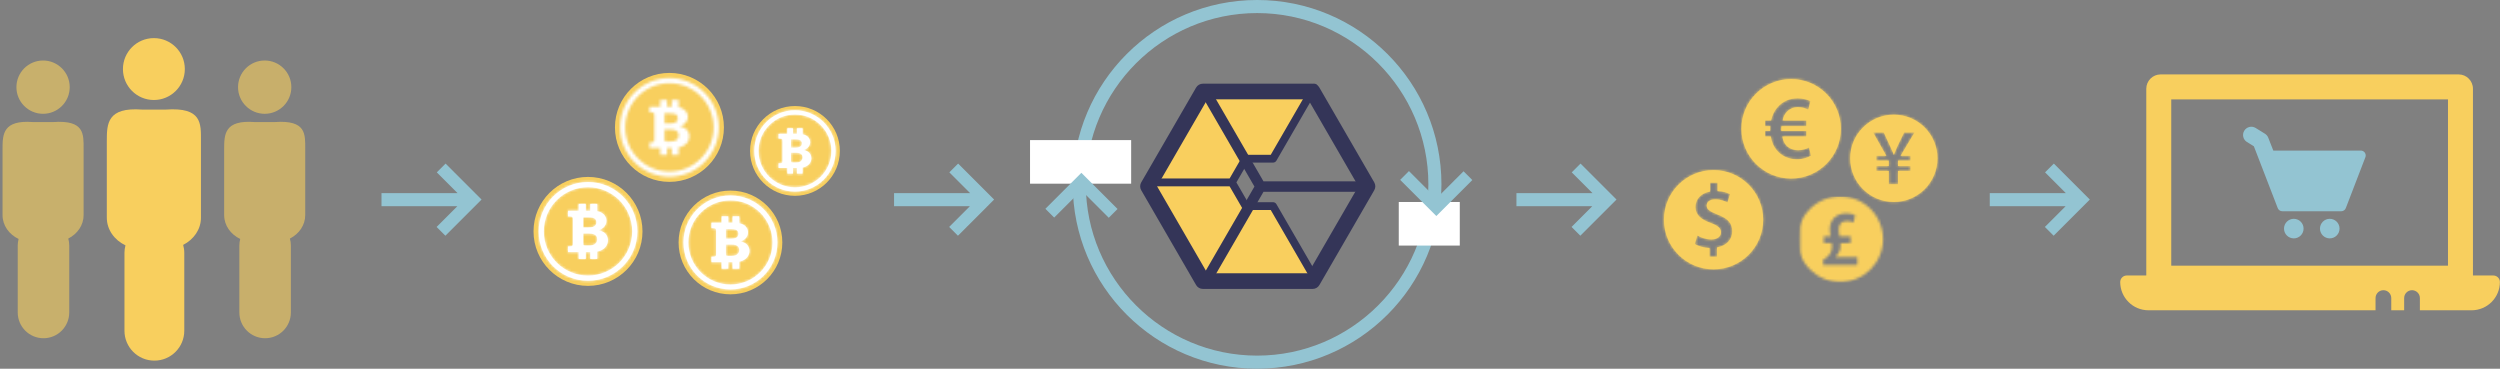 <svg width="956" height="141" viewBox="0 0 956 141" xmlns="http://www.w3.org/2000/svg" xmlns:xlink="http://www.w3.org/1999/xlink">
    <rect x="0" y="0" width="956" height="141" fill="#808080" stroke="none"/>
    <title>
        infographics
    </title>
    <defs>
        <path d="M21.655 20.447c-.414.587-1.003 1.03-1.767 1.335-.278.11-.606.202-.977.276v2.33H16.7v-2.15c-.053 0-.106.004-.162.004h-1.255v2.146h-2.21v-2.146H9.7V20.44h.516c.347 0 .574-.03.695-.092.122-.06.208-.143.258-.25.05-.11.074-.353.074-.735v-7.278c0-.385-.024-.633-.074-.74-.05-.103-.136-.188-.257-.25-.12-.062-.348-.094-.694-.094H9.7V9.2h3.372V7.05h2.21v2.146h1.42V7.05h2.21v2.303c.326.065.624.14.875.243.648.266 1.148.645 1.497 1.14.344.496.518 1.04.518 1.632 0 .43-.092.84-.276 1.227-.18.388-.45.725-.795 1.023-.346.296-.803.542-1.374.734.612.154 1.08.328 1.403.515.47.264.837.63 1.11 1.102.277.472.415.993.415 1.573 0 .686-.213 1.324-.63 1.904zm-5.66-18.652c-7.688 0-13.922 6.234-13.922 13.922 0 7.688 6.233 13.922 13.922 13.922 7.685 0 13.918-6.23 13.918-13.923 0-7.688-6.233-13.922-13.918-13.922zm2.633 15.412c.18.272.27.598.27.98 0 .458-.13.848-.385 1.17-.254.32-.562.536-.925.642-.367.097-.826.157-1.376.157h-.953c-.318 0-.514-.02-.584-.056-.07-.03-.124-.093-.155-.18-.026-.067-.04-.298-.043-.7v-2.824h1.687c.74 0 1.288.068 1.65.208.364.134.63.335.814.603zm-2.723-2.73h-1.43v-3.18h1.43c.835 0 1.416.05 1.737.157.324.1.576.278.742.52.17.24.26.536.26.877 0 .333-.093.626-.272.877-.183.25-.45.44-.807.565-.357.124-.91.186-1.66.186zm.09 16.795C7.403 31.272.44 24.305.44 15.714.44 7.124 7.402.158 15.994.158c8.588 0 15.552 6.967 15.552 15.556-.002 8.593-6.964 15.558-15.552 15.558z" id="a"/>
        <path d="M24.868 24.184c-.478.677-1.16 1.19-2.042 1.542-.322.126-.7.234-1.128.32v2.69h-2.554v-2.483c-.06 0-.123.003-.188.003h-1.45v2.48h-2.554v-2.48h-3.895v-2.082h.595c.4 0 .664-.035.804-.105.14-.072.24-.167.297-.29.06-.128.086-.408.086-.85v-8.408c0-.443-.028-.732-.087-.854-.058-.12-.158-.218-.297-.29-.14-.07-.403-.108-.804-.108h-.595v-2.084h3.895v-2.48h2.554v2.48h1.64v-2.48h2.553v2.66c.375.076.72.162 1.01.28.75.31 1.328.747 1.73 1.317.397.574.6 1.205.6 1.887 0 .495-.108.972-.32 1.417-.208.448-.52.838-.92 1.184-.4.343-.928.625-1.588.848.707.18 1.25.38 1.62.596.546.305.97.727 1.286 1.27.32.548.48 1.15.48 1.82 0 .79-.248 1.53-.73 2.2zm-6.54-21.552c-8.882 0-16.084 7.205-16.084 16.087 0 8.88 7.202 16.082 16.084 16.082 8.88 0 16.08-7.197 16.08-16.083 0-8.883-7.2-16.088-16.08-16.088zm3.042 17.806c.21.316.312.69.312 1.135 0 .528-.15.978-.445 1.35-.294.37-.65.62-1.07.742-.423.113-.953.182-1.59.182h-1.1c-.366 0-.592-.024-.674-.064-.082-.035-.143-.108-.178-.21-.032-.076-.048-.343-.05-.81V19.5h1.947c.854 0 1.488.08 1.908.24.42.157.73.39.94.698zm-3.145-3.153h-1.65V13.61h1.65c.964 0 1.635.057 2.006.18.376.116.666.322.858.6.196.28.3.622.3 1.016 0 .383-.107.72-.314 1.014-.21.29-.52.508-.933.652-.41.143-1.05.213-1.915.213zm.103 19.404C8.402 36.69.356 28.64.356 18.713.356 8.79 8.4.74 18.328.74c9.923 0 17.968 8.05 17.968 17.974-.002 9.928-8.046 17.975-17.968 17.975z" id="c"/>
        <path d="M26.726 25.23c-.502.71-1.217 1.25-2.145 1.62-.337.132-.734.244-1.185.334v2.826h-2.683v-2.607c-.064 0-.128.004-.197.004h-1.522v2.604H16.31v-2.603h-4.09V25.22h.624c.42 0 .697-.038.844-.112.146-.073.25-.173.312-.305.06-.133.09-.427.09-.89V15.08c0-.467-.03-.77-.09-.897-.06-.125-.166-.23-.312-.305-.147-.075-.423-.114-.844-.114h-.625v-2.188h4.09V8.97h2.683v2.604h1.72V8.97h2.684v2.795c.395.08.757.17 1.062.295.786.323 1.393.782 1.816 1.383.417.603.63 1.265.63 1.98 0 .522-.113 1.022-.336 1.49-.22.47-.546.88-.965 1.24-.42.36-.976.658-1.67.892.744.188 1.312.398 1.704.625.57.32 1.016.765 1.35 1.337.334.574.5 1.206.5 1.91 0 .832-.26 1.607-.764 2.312zm-6.87-22.637c-9.33 0-16.896 7.565-16.896 16.896 0 9.33 7.565 16.895 16.895 16.895 9.327 0 16.892-7.56 16.892-16.896 0-9.332-7.565-16.897-16.892-16.897zm3.195 18.703c.22.33.33.726.33 1.19 0 .555-.16 1.028-.468 1.418-.31.39-.682.65-1.123.78-.446.12-1.003.19-1.67.19H18.96c-.384 0-.622-.025-.708-.067-.086-.038-.15-.114-.188-.22-.033-.082-.05-.36-.053-.85V20.31h2.046c.896 0 1.562.083 2.003.252.442.166.766.41.988.734zm-3.303-3.313h-1.734v-3.86h1.734c1.013 0 1.718.06 2.107.19.394.12.7.338.9.63.207.293.317.65.317 1.065 0 .402-.113.758-.33 1.063-.223.306-.548.535-.98.687-.43.15-1.104.226-2.013.226zm.108 20.382C9.43 38.365.978 29.91.978 19.485.978 9.06 9.428.604 19.855.604c10.423 0 18.874 8.456 18.874 18.88-.002 10.427-8.452 18.88-18.875 18.88z" id="e"/>
        <path d="M25.865 25.458c-.502.712-1.217 1.25-2.145 1.62-.338.133-.735.245-1.186.335v2.826H19.85V27.63c-.063 0-.127.004-.196.004h-1.522v2.604H15.45v-2.604h-4.092V25.45h.625c.42 0 .697-.04.844-.113.146-.073.25-.173.312-.305.06-.133.09-.427.09-.89V15.31c0-.467-.03-.77-.09-.897-.062-.125-.167-.23-.313-.305-.147-.075-.423-.114-.844-.114h-.625v-2.188h4.09V9.2h2.684v2.605h1.72V9.2h2.684v2.796c.395.08.757.17 1.062.295.787.324 1.394.783 1.817 1.384.417.603.63 1.265.63 1.98 0 .522-.113 1.022-.336 1.49-.22.47-.547.88-.966 1.24-.42.36-.976.658-1.67.892.744.188 1.312.398 1.704.625.572.32 1.017.766 1.35 1.338.335.574.502 1.206.502 1.91 0 .83-.26 1.606-.765 2.31zm-6.87-22.636C9.665 2.822 2.1 10.387 2.1 19.718c0 9.33 7.565 16.896 16.895 16.896 9.327 0 16.892-7.56 16.892-16.896-.002-9.33-7.566-16.896-16.892-16.896zm3.195 18.703c.22.33.328.726.328 1.19 0 .555-.158 1.028-.467 1.418-.308.39-.68.65-1.122.78-.445.12-1.002.19-1.67.19H18.1c-.383 0-.62-.025-.707-.067-.086-.038-.15-.114-.188-.22-.033-.082-.05-.36-.053-.85v-3.427h2.046c.897 0 1.563.082 2.004.25.443.167.766.41.988.735zm-3.304-3.312h-1.734v-3.86h1.734c1.013 0 1.718.06 2.107.19.394.12.7.338.9.63.207.293.317.65.317 1.065 0 .402-.114.758-.33 1.063-.224.306-.55.535-.98.687-.432.15-1.105.226-2.014.226zm.11 20.382C8.568 38.595.117 30.14.117 19.715.118 9.29 8.568.834 18.995.834c10.423 0 18.874 8.456 18.874 18.88-.003 10.427-8.453 18.88-18.875 18.88z" id="g"/>
        <path id="i" d="M.36.017H34.99V33.36H.36z"/>
        <path d="M22.417 7.338l-.658 2.775c-.57-.33-1.437-.596-2.6-.596-2.21 0-3.016 1.492-3.016 3.226 0 1.013.15 1.817.325 2.685h4.184v2.54H16.8c.03.92.03 1.82-.21 2.655-.296 1.017-.897 1.884-1.73 2.63v.06h8.392v3.016H10.174v-2.003c1.792-.834 3.37-2.626 3.37-4.75 0-.566-.025-1.04-.114-1.608h-2.99v-2.54h2.57c-.152-.837-.303-1.82-.303-2.776 0-3.67 2.602-6.06 6.304-6.06 1.612-.002 2.744.354 3.407.744zM.34 16.46c0 9.043 7.328 16.37 16.37 16.37 9.04 0 16.37-7.327 16.37-16.37C33.08 7.42 25.75.09 16.71.09 7.667.09.34 7.417.34 16.46z" id="k"/>
        <path id="m" d="M.36.017H34.99V33.36H.36z"/>
        <path d="M18.345 20.332c-3.632-1.315-5.982-2.974-5.982-6.19 0-2.98 2.07-5.264 5.568-5.885V4.863h2.84v3.223c2.18.067 3.667.585 4.776 1.14l-.938 3.186c-.828-.383-2.35-1.18-4.703-1.18-2.425 0-3.288 1.247-3.288 2.423 0 1.42 1.24 2.218 4.184 3.394 3.883 1.45 5.61 3.32 5.61 6.402 0 2.937-2.04 5.532-5.848 6.16v3.562h-2.837v-3.36c-2.183-.068-4.363-.69-5.606-1.52l.93-3.253c1.355.8 3.292 1.524 5.4 1.524 2.18 0 3.672-1.072 3.672-2.735-.005-1.56-1.218-2.56-3.777-3.498zm.918 17.66c10.48 0 18.975-8.49 18.975-18.97C38.238 8.54 29.742.044 19.263.044 8.783.045.29 8.54.29 19.02.293 29.5 8.784 37.993 19.264 37.993z" id="o"/>
        <path d="M9.944 20.057h1.947v-.56c0-.414.038-.864.067-1.247H9.943v-2.147h2.33c.414-2.117 1.35-3.924 2.598-5.238 1.875-2.082 4.406-3.262 7.496-3.262 2.08 0 3.815.523 4.96 1.077l-.865 3.225c-.903-.488-2.323-.937-3.885-.937-1.735 0-3.263.625-4.405 1.91-.73.76-1.254 1.904-1.528 3.225h9.09v2.147h-9.508c-.068.383-.068.796-.068 1.217v.59h9.577v2.117H16.54c.244 1.49.76 2.6 1.495 3.4 1.176 1.278 2.842 1.867 4.643 1.867 1.703 0 3.298-.588 4.096-1.038l.73 3.12c-1.145.7-3.086 1.393-5.305 1.393-3.16 0-6.007-1.252-7.843-3.576-1.107-1.285-1.874-3.02-2.186-5.166H9.945v-2.117zm9.992 18.22c10.506 0 19.02-8.516 19.02-19.02 0-10.505-8.514-19.02-19.02-19.02C9.433.237.916 8.752.916 19.257c0 10.504 8.517 19.02 19.02 19.02z" id="q"/>
        <path d="M13.333 7.646l2.56 5.514c.543 1.124.88 2.068 1.277 3.043h.063c.362-.912.758-1.978 1.275-3.106l2.648-5.45h3.958l-5.33 8.922h3.778v1.856h-4.78V20.5h4.78v1.857h-4.78v5.08h-3.504v-5.08H10.53V20.5h4.748v-2.074H10.53V16.57h3.81L9.285 7.646h4.048zM17.2 34.232c9.218 0 16.69-7.47 16.69-16.688C33.89 8.324 26.417.85 17.2.85 7.98.85.51 8.324.51 17.543c0 9.218 7.47 16.688 16.693 16.688z" id="s"/>
    </defs>
    <g fill="none" fill-rule="evenodd">
        <path d="M789.967 73.848h-29.08v5h29.008l-7.937 7.937 3.358 3.36 13.832-13.833-.01-.01-13.75-13.75-3.357 3.36 7.937 7.936z" fill="#93C4D2"/>
        <path d="M608.967 73.848h-29.08v5h29.008l-7.937 7.937 3.358 3.36 13.832-13.833-.01-.01-13.75-13.75-3.357 3.36 7.937 7.936z" fill="#93C4D2"/>
        <path d="M370.967 73.848h-29.08v5h29.008l-7.937 7.937 3.358 3.36 13.832-13.833-.01-.01-13.75-13.75-3.358 3.36 7.937 7.936z" fill="#93C4D2"/>
        <path d="M174.967 73.848h-29.08v5h29.008l-7.937 7.937 3.358 3.36 13.832-13.833-.01-.01-13.75-13.75-3.358 3.36 7.937 7.936z" fill="#93C4D2"/>
        <path d="M880.888 87.416c0 2.065-1.675 3.742-3.743 3.742-2.065 0-3.742-1.677-3.742-3.742 0-2.068 1.677-3.743 3.742-3.743 2.068 0 3.743 1.675 3.743 3.743z" fill="#93C4D2"/>
        <path d="M894.643 87.416c0 2.065-1.677 3.742-3.745 3.742-2.064 0-3.74-1.677-3.74-3.742 0-2.068 1.676-3.743 3.74-3.743 2.068 0 3.745 1.675 3.745 3.743z" fill="#93C4D2"/>
        <path d="M859.243 54.31l2.642 1.638 9.122 23.637c.278.722.974 1.198 1.747 1.198h22.536c.774 0 1.47-.477 1.747-1.198l7.485-19.464c.222-.575.145-1.22-.202-1.73-.35-.51-.927-.813-1.545-.813H869.31l-1.924-4.912c-.248-.64-.698-1.177-1.277-1.537l-3.54-2.19c-1.48-.918-3.43-.46-4.352 1.022-.918 1.484-.46 3.43 1.025 4.35z" fill="#93C4D2"/>
        <path d="M953.445 105.35h-7.787V33.944c0-3.032-2.457-5.49-5.488-5.49H826.227c-3.03 0-5.49 2.458-5.49 5.49v71.404h-7.46c-1.385 0-2.507 1.12-2.507 2.507 0 5.952 4.843 10.795 10.794 10.795h86.84v-4.667c0-1.66 1.345-3.01 3.007-3.01 1.66 0 3.007 1.35 3.007 3.01v4.667h4.93v-4.667c0-1.66 1.347-3.01 3.006-3.01 1.66 0 3.008 1.35 3.008 3.01v4.667h19.798c5.953 0 10.796-4.843 10.796-10.795 0-1.386-1.123-2.508-2.51-2.508zm-17.337-3.76h-105.82V38.006h105.82v63.586z" fill="#F8CF5E"/>
        <g transform="translate(286 40)">
            <circle fill="#F8CF5E" cx="17.993" cy="17.716" r="17.167"/>
            <path d="M23.655 22.447c-.414.587-1.003 1.03-1.767 1.335-.278.11-.606.202-.977.276v2.33H18.7v-2.15c-.053 0-.106.004-.162.004h-1.255v2.146h-2.21v-2.146H11.7V22.44h.516c.347 0 .574-.03.695-.092.122-.06.208-.143.258-.25.05-.11.074-.353.074-.735v-7.278c0-.385-.024-.633-.074-.74-.05-.103-.136-.188-.257-.25-.12-.062-.348-.094-.694-.094H11.7V11.2h3.372V9.05h2.21v2.146h1.42V9.05h2.21v2.303c.326.065.624.14.875.243.648.266 1.148.645 1.497 1.14.344.496.518 1.04.518 1.632 0 .43-.092.84-.276 1.227-.18.388-.45.725-.795 1.023-.346.296-.803.542-1.374.734.612.154 1.08.328 1.403.515.47.264.837.63 1.11 1.102.277.472.415.993.415 1.573 0 .686-.213 1.324-.63 1.904zm-5.66-18.652c-7.688 0-13.922 6.234-13.922 13.922 0 7.688 6.233 13.922 13.922 13.922 7.685 0 13.918-6.23 13.918-13.923 0-7.688-6.233-13.922-13.918-13.922zm2.633 15.412c.18.272.27.598.27.98 0 .458-.13.848-.385 1.17-.254.32-.562.536-.925.642-.367.097-.826.157-1.376.157h-.953c-.318 0-.514-.02-.584-.056-.07-.03-.124-.093-.155-.18-.026-.067-.04-.298-.043-.7v-2.824h1.687c.74 0 1.288.068 1.65.208.364.134.63.335.814.603zm-2.723-2.73h-1.43v-3.18h1.43c.835 0 1.416.05 1.737.157.324.1.576.278.742.52.17.24.26.536.26.877 0 .333-.093.626-.272.877-.183.25-.45.44-.807.565-.357.124-.91.186-1.66.186zm.09 16.795c-8.592 0-15.556-6.967-15.556-15.558 0-8.59 6.963-15.556 15.555-15.556 8.588 0 15.552 6.967 15.552 15.556-.002 8.593-6.964 15.558-15.552 15.558z" fill="#FFF"/>
            <g transform="translate(2 2)">
                <mask id="b" fill="#fff">
                    <use xlink:href="#a"/>
                </mask>
                <path fill="#FFF" mask="url(#b)" d="M-.34-.62h32.666v32.67H-.34z"/>
            </g>
        </g>
        <g transform="translate(259 72)">
            <circle fill="#F8CF5E" cx="20.326" cy="20.717" r="19.834"/>
            <path d="M26.868 26.184c-.478.677-1.16 1.19-2.042 1.542-.322.126-.7.234-1.128.32v2.69h-2.554v-2.483c-.06 0-.123.003-.188.003h-1.45v2.48h-2.554v-2.48h-3.895v-2.082h.595c.4 0 .664-.035.804-.105.14-.072.24-.167.297-.29.06-.128.086-.408.086-.85v-8.408c0-.443-.028-.732-.087-.854-.058-.12-.158-.218-.297-.29-.14-.07-.403-.108-.804-.108h-.595v-2.084h3.895v-2.48h2.554v2.48h1.64v-2.48h2.553v2.66c.375.076.72.162 1.01.28.75.31 1.328.747 1.73 1.317.397.574.6 1.205.6 1.887 0 .495-.108.972-.32 1.417-.208.448-.52.838-.92 1.184-.4.343-.928.625-1.588.848.707.18 1.25.38 1.62.596.546.305.97.727 1.286 1.27.32.548.48 1.15.48 1.82 0 .79-.248 1.53-.73 2.2zm-6.54-21.552c-8.882 0-16.084 7.205-16.084 16.087 0 8.88 7.202 16.082 16.084 16.082 8.88 0 16.08-7.197 16.08-16.083 0-8.883-7.2-16.088-16.08-16.088zm3.042 17.806c.21.316.312.69.312 1.135 0 .528-.15.978-.445 1.35-.294.37-.65.62-1.07.742-.423.113-.953.182-1.59.182h-1.1c-.366 0-.592-.024-.674-.064-.082-.035-.143-.108-.178-.21-.032-.076-.048-.343-.05-.81V21.5h1.947c.854 0 1.488.08 1.908.24.42.157.73.39.94.698zm-3.145-3.153h-1.65V15.61h1.65c.964 0 1.635.057 2.006.18.376.116.666.322.858.6.196.28.3.622.3 1.016 0 .383-.107.72-.314 1.014-.21.29-.52.508-.933.652-.41.143-1.05.213-1.915.213zm.103 19.404c-9.926 0-17.972-8.05-17.972-17.976C2.356 10.79 10.4 2.74 20.328 2.74c9.923 0 17.968 8.05 17.968 17.974-.002 9.928-8.046 17.975-17.968 17.975z" fill="#FFF"/>
            <g transform="translate(2 2)">
                <mask id="d" fill="#fff">
                    <use xlink:href="#c"/>
                </mask>
                <path fill="#FFF" mask="url(#d)" d="M-.543-.157h37.74V37.59H-.544z"/>
            </g>
        </g>
        <g transform="translate(204 67)">
            <circle fill="#F8CF5E" cx="20.854" cy="21.486" r="20.833"/>
            <path d="M27.726 27.23c-.502.71-1.217 1.25-2.145 1.62-.337.132-.734.244-1.185.334v2.826h-2.683v-2.607c-.064 0-.128.004-.197.004h-1.522v2.604H17.31v-2.603h-4.09V27.22h.624c.42 0 .697-.038.844-.112.146-.073.25-.173.312-.305.06-.133.09-.427.09-.89V17.08c0-.467-.03-.77-.09-.897-.06-.125-.166-.23-.312-.305-.147-.075-.423-.114-.844-.114h-.625v-2.188h4.09V10.97h2.683v2.604h1.72V10.97h2.684v2.795c.395.08.757.17 1.062.295.786.323 1.393.782 1.816 1.383.417.603.63 1.265.63 1.98 0 .522-.113 1.022-.336 1.49-.22.47-.546.88-.965 1.24-.42.36-.976.658-1.67.892.744.188 1.312.398 1.704.625.57.32 1.016.765 1.35 1.337.334.574.5 1.206.5 1.91 0 .832-.26 1.607-.764 2.312zm-6.87-22.637c-9.33 0-16.896 7.565-16.896 16.896 0 9.33 7.565 16.895 16.895 16.895 9.327 0 16.892-7.56 16.892-16.896 0-9.332-7.565-16.897-16.892-16.897zm3.195 18.703c.22.33.33.726.33 1.19 0 .555-.16 1.028-.468 1.418-.31.39-.682.65-1.123.78-.446.12-1.003.19-1.67.19H19.96c-.384 0-.622-.025-.708-.067-.086-.038-.15-.114-.188-.22-.033-.082-.05-.36-.053-.85V22.31h2.046c.896 0 1.562.083 2.003.252.442.166.766.41.988.734zm-3.303-3.313h-1.734v-3.86h1.734c1.013 0 1.718.06 2.107.19.394.12.7.338.9.63.207.293.317.65.317 1.065 0 .402-.113.758-.33 1.063-.223.306-.548.535-.98.687-.43.15-1.104.226-2.013.226zm.108 20.382c-10.426 0-18.877-8.454-18.877-18.88 0-10.424 8.45-18.88 18.877-18.88 10.423 0 18.874 8.456 18.874 18.88-.002 10.427-8.452 18.88-18.875 18.88z" fill="#FFF"/>
            <g transform="translate(1 2)">
                <mask id="f" fill="#fff">
                    <use xlink:href="#e"/>
                </mask>
                <path fill="#FFF" mask="url(#f)" d="M.033-.338h39.64V39.31H.034z"/>
            </g>
        </g>
        <g transform="translate(235 27)">
            <circle fill="#F8CF5E" cx="20.993" cy="21.716" r="20.833"/>
            <path d="M27.865 27.458c-.502.712-1.217 1.25-2.145 1.62-.338.133-.735.245-1.186.335v2.826H21.85V29.63c-.063 0-.127.004-.196.004h-1.522v2.604H17.45v-2.604h-4.092V27.45h.625c.42 0 .697-.04.844-.113.146-.073.25-.173.312-.305.06-.133.09-.427.09-.89V17.31c0-.467-.03-.77-.09-.897-.062-.125-.167-.23-.313-.305-.147-.075-.423-.114-.844-.114h-.625v-2.188h4.09V11.2h2.684v2.605h1.72V11.2h2.684v2.796c.395.08.757.17 1.062.295.787.324 1.394.783 1.817 1.384.417.603.63 1.265.63 1.98 0 .522-.113 1.022-.336 1.49-.22.47-.547.88-.966 1.24-.42.36-.976.658-1.67.892.744.188 1.312.398 1.704.625.572.32 1.017.766 1.35 1.338.335.574.502 1.206.502 1.91 0 .83-.26 1.606-.765 2.31zm-6.87-22.636c-9.33 0-16.895 7.565-16.895 16.896 0 9.33 7.565 16.896 16.895 16.896 9.327 0 16.892-7.56 16.892-16.896-.002-9.33-7.566-16.896-16.892-16.896zm3.195 18.703c.22.33.328.726.328 1.19 0 .555-.158 1.028-.467 1.418-.308.39-.68.65-1.122.78-.445.12-1.002.19-1.67.19H20.1c-.383 0-.62-.025-.707-.067-.086-.038-.15-.114-.188-.22-.033-.082-.05-.36-.053-.85v-3.427h2.046c.897 0 1.563.082 2.004.25.443.167.766.41.988.735zm-3.304-3.312h-1.734v-3.86h1.734c1.013 0 1.718.06 2.107.19.394.12.7.338.9.63.207.293.317.65.317 1.065 0 .402-.114.758-.33 1.063-.224.306-.55.535-.98.687-.432.15-1.105.226-2.014.226zm.11 20.382c-10.427 0-18.878-8.454-18.878-18.88 0-10.424 8.45-18.88 18.877-18.88 10.423 0 18.874 8.456 18.874 18.88-.003 10.427-8.453 18.88-18.875 18.88z" fill="#F8CF5E"/>
            <g transform="translate(2 2)">
                <mask id="h" fill="#fff">
                    <use xlink:href="#g"/>
                </mask>
                <path fill="#FFF" mask="url(#h)" d="M-.828-.108h39.64V39.54H-.827z"/>
            </g>
        </g>
        <g>
            <path d="M480.715 5c36.114 0 65.495 29.38 65.495 65.495 0 36.114-29.38 65.495-65.495 65.495-36.114 0-65.495-29.38-65.495-65.495C415.22 34.38 444.6 5 480.715 5zm0-5C441.78 0 410.22 31.562 410.22 70.495c0 38.933 31.562 70.495 70.495 70.495 38.933 0 70.495-31.562 70.495-70.495C551.21 31.562 519.65 0 480.715 0z" fill="#93C4D2"/>
            <path fill="#FFF" d="M393.886 53.574h38.668V70.24h-38.668z"/>
            <path fill="#FFF" d="M534.886 77.24h23.334v16.666h-23.334z"/>
            <path d="M413.506 66.095l-13.75 13.75 3.36 3.358 10.4-10.402 10.475 10.475 3.36-3.36-13.833-13.83-.01.01z" fill="#93C4D2"/>
            <path d="M549.267 82.6l13.75-13.75-3.36-3.358-10.4 10.4-10.474-10.474-3.36 3.36 13.833 13.83.01-.008z" fill="#93C4D2"/>
        </g>
        <g fill="#F8CF5E">
            <path d="M16.47 43.517c5.628 0 10.19-4.562 10.19-10.19 0-5.628-4.562-10.19-10.19-10.19-5.628 0-10.19 4.562-10.19 10.19 0 5.628 4.562 10.19 10.19 10.19zm3.874 3.157h-7.75C1.114 45.814.97 51.3.97 57.008v25.26c0 3.944 2.487 7.37 6.143 9.112-.21.798-.332 1.63-.332 2.495v25.618c0 5.438 4.41 9.85 9.85 9.85 5.44 0 9.85-4.41 9.85-9.85V93.875c0-.917-.136-1.8-.37-2.643 3.498-1.782 5.86-5.125 5.86-8.965v-25.26c0-5.706.43-11.194-11.626-10.333z" opacity=".597"/>
            <path d="M101.22 43.517c5.628 0 10.19-4.562 10.19-10.19 0-5.628-4.562-10.19-10.19-10.19-5.628 0-10.19 4.562-10.19 10.19 0 5.628 4.562 10.19 10.19 10.19zm3.874 3.157h-7.75c-11.48-.86-11.625 4.626-11.625 10.333v25.26c0 3.944 2.487 7.37 6.143 9.112-.21.797-.332 1.63-.332 2.494v25.618c0 5.438 4.41 9.85 9.85 9.85 5.44 0 9.85-4.41 9.85-9.85V93.875c0-.917-.136-1.8-.37-2.643 3.498-1.782 5.86-5.125 5.86-8.965v-25.26c0-5.706.43-11.194-11.626-10.333z" opacity=".6"/>
            <path d="M58.845 38.24c6.535 0 11.833-5.3 11.833-11.834 0-6.535-5.298-11.833-11.833-11.833S47.012 19.87 47.012 26.406 52.31 38.24 58.845 38.24zm4.5 3.666h-9c-13.334-1-13.5 5.373-13.5 12V83.24c0 4.58 2.888 8.56 7.134 10.58-.244.928-.386 1.896-.386 2.898v29.75c0 6.316 5.12 11.438 11.438 11.438 6.317 0 11.438-5.12 11.438-11.438v-29.75c0-1.064-.157-2.09-.43-3.068 4.063-2.07 6.805-5.95 6.805-10.41V53.905c0-6.627.5-13-13.5-12z"/>
        </g>
        <g>
            <g transform="translate(687 75)">
                <mask id="j" fill="#fff">
                    <use xlink:href="#i"/>
                </mask>
                <g transform="translate(1)" mask="url(#j)">
                    <mask id="l" fill="#fff">
                        <use xlink:href="#k"/>
                    </mask>
                    <g transform="translate(-1)" mask="url(#l)">
                        <mask id="n" fill="#fff">
                            <use xlink:href="#m"/>
                        </mask>
                        <path fill="#F8CF5E" mask="url(#n)" d="M-5.073-6.325h45.566v45.57H-5.073z"/>
                    </g>
                </g>
            </g>
            <path d="M654.345 85.332c-3.632-1.315-5.982-2.974-5.982-6.19 0-2.98 2.07-5.264 5.568-5.885v-3.394h2.84v3.223c2.18.067 3.667.585 4.776 1.14l-.938 3.186c-.828-.383-2.35-1.18-4.703-1.18-2.425 0-3.288 1.247-3.288 2.423 0 1.42 1.24 2.218 4.184 3.394 3.883 1.45 5.61 3.32 5.61 6.402 0 2.937-2.04 5.532-5.848 6.16v3.562h-2.837v-3.36c-2.183-.068-4.363-.69-5.606-1.52l.93-3.253c1.355.8 3.292 1.524 5.4 1.524 2.18 0 3.672-1.072 3.672-2.735-.005-1.56-1.218-2.56-3.777-3.498zm.918 17.66c10.48 0 18.975-8.49 18.975-18.97 0-10.48-8.496-18.977-18.975-18.977-10.48 0-18.972 8.495-18.972 18.976.002 10.48 8.493 18.972 18.973 18.972z" fill="#F8CF5E"/>
            <g transform="translate(636 65)">
                <mask id="p" fill="#fff">
                    <use xlink:href="#o"/>
                </mask>
                <path fill="#F8CF5E" mask="url(#p)" d="M-6.34-6.584h51.21v51.208H-6.34z"/>
            </g>
            <path d="M674.944 50.057h1.947v-.56c0-.414.038-.864.067-1.247h-2.014v-2.147h2.33c.414-2.117 1.35-3.924 2.598-5.238 1.875-2.082 4.406-3.262 7.496-3.262 2.08 0 3.815.523 4.96 1.077l-.865 3.225c-.903-.488-2.323-.937-3.885-.937-1.735 0-3.263.625-4.405 1.91-.73.76-1.254 1.904-1.528 3.225h9.09v2.147h-9.508c-.068.383-.068.796-.068 1.217v.59h9.577v2.117h-9.194c.244 1.49.76 2.6 1.495 3.4 1.176 1.278 2.842 1.867 4.643 1.867 1.703 0 3.298-.588 4.096-1.038l.73 3.12c-1.145.7-3.086 1.393-5.305 1.393-3.16 0-6.007-1.252-7.843-3.576-1.107-1.285-1.874-3.02-2.186-5.166h-2.226v-2.117zm9.992 18.22c10.506 0 19.02-8.516 19.02-19.02 0-10.505-8.514-19.02-19.02-19.02-10.503 0-19.02 8.515-19.02 19.02 0 10.504 8.517 19.02 19.02 19.02z" fill="#F8CF5E"/>
            <g transform="translate(665 30)">
                <mask id="r" fill="#fff">
                    <use xlink:href="#q"/>
                </mask>
                <path fill="#F8CF5E" mask="url(#r)" d="M-5.708-6.388h51.29v51.29h-51.29z"/>
            </g>
            <g>
                <path d="M720.333 50.646l2.56 5.514c.543 1.124.88 2.068 1.277 3.043h.063c.362-.912.758-1.978 1.275-3.106l2.648-5.45h3.958l-5.33 8.922h3.778v1.856h-4.78V63.5h4.78v1.857h-4.78v5.08h-3.504v-5.08h-4.747V63.5h4.748v-2.074h-4.747V59.57h3.81l-5.055-8.923h4.048zm3.868 26.586c9.218 0 16.69-7.47 16.69-16.688 0-9.22-7.473-16.695-16.69-16.695-9.222 0-16.692 7.475-16.692 16.694 0 9.218 7.47 16.688 16.693 16.688z" fill="#F8CF5E"/>
                <g transform="translate(707 43)">
                    <mask id="t" fill="#fff">
                        <use xlink:href="#s"/>
                    </mask>
                    <path fill="#F8CF5E" mask="url(#t)" d="M-6.247-5.904h46.89v46.89h-46.89z"/>
                </g>
            </g>
        </g>
        <g>
            <path d="M440.186 69.674l20.983 36.253h41.962l-15.736-27.19h-10.49l-5.246-9.063" fill="#F9CF5E"/>
            <path d="M471.66 70.347h-31.474l20.983-36.254h41.962l-15.736 27.19h-10.49l-5.246 9.064" fill="#F9CF5E"/>
            <path d="M502.537 107.497c-.517 0-1.02-.27-1.3-.747l-15.3-26.443h-9.626c-.535 0-1.03-.285-1.296-.747l-4.816-8.315h-30.606c-.828 0-1.5-.67-1.5-1.495 0-.825.672-1.495 1.5-1.495h30.606l4.816-8.317c.266-.462.76-.747 1.297-.747h9.626l15.302-26.442c.416-.716 1.333-.96 2.048-.546.716.412.962 1.325.548 2.04L488.1 61.433c-.268.464-.763.75-1.3.75h-9.624l-4.38 7.568 4.38 7.567h9.625c.537 0 1.032.285 1.3.748l15.734 27.19c.414.715.168 1.628-.548 2.04-.237.14-.493.202-.75.202" fill="#343558"/>
            <path d="M475.767 61.302l5.246 9.064" stroke="#FFF" stroke-width="2" stroke-linejoin="round"/>
            <path d="M461.02 109.59c-.338 0-.682-.086-.998-.267-.64-.37-1-1.04-1-1.728 0-.34.087-.682.27-.995l20.403-35.256-20.404-35.258 3.462-1.993 20.404 35.258h40.81v3.988h-40.81l-20.404 35.255c-.37.64-1.04.997-1.733.997" fill="#343558"/>
            <path d="M501.943 110.487H459.98c-1.07 0-2.06-.57-2.595-1.495L436.402 72.74c-.536-.925-.536-2.068 0-2.99l20.983-36.255C457.92 32.57 458.91 32 459.98 32h41.905c1.093.02 2.088.518 2.65 1.495L525.52 69.75c.535.922.535 2.065 0 2.99l-20.984 36.252c-.533.925-1.524 1.495-2.593 1.495zm-40.232-5.98h38.5l19.253-33.262L500.21 37.98h-38.5L442.46 71.245l19.253 33.262z" fill="#343558"/>
        </g>
    </g>
</svg>
